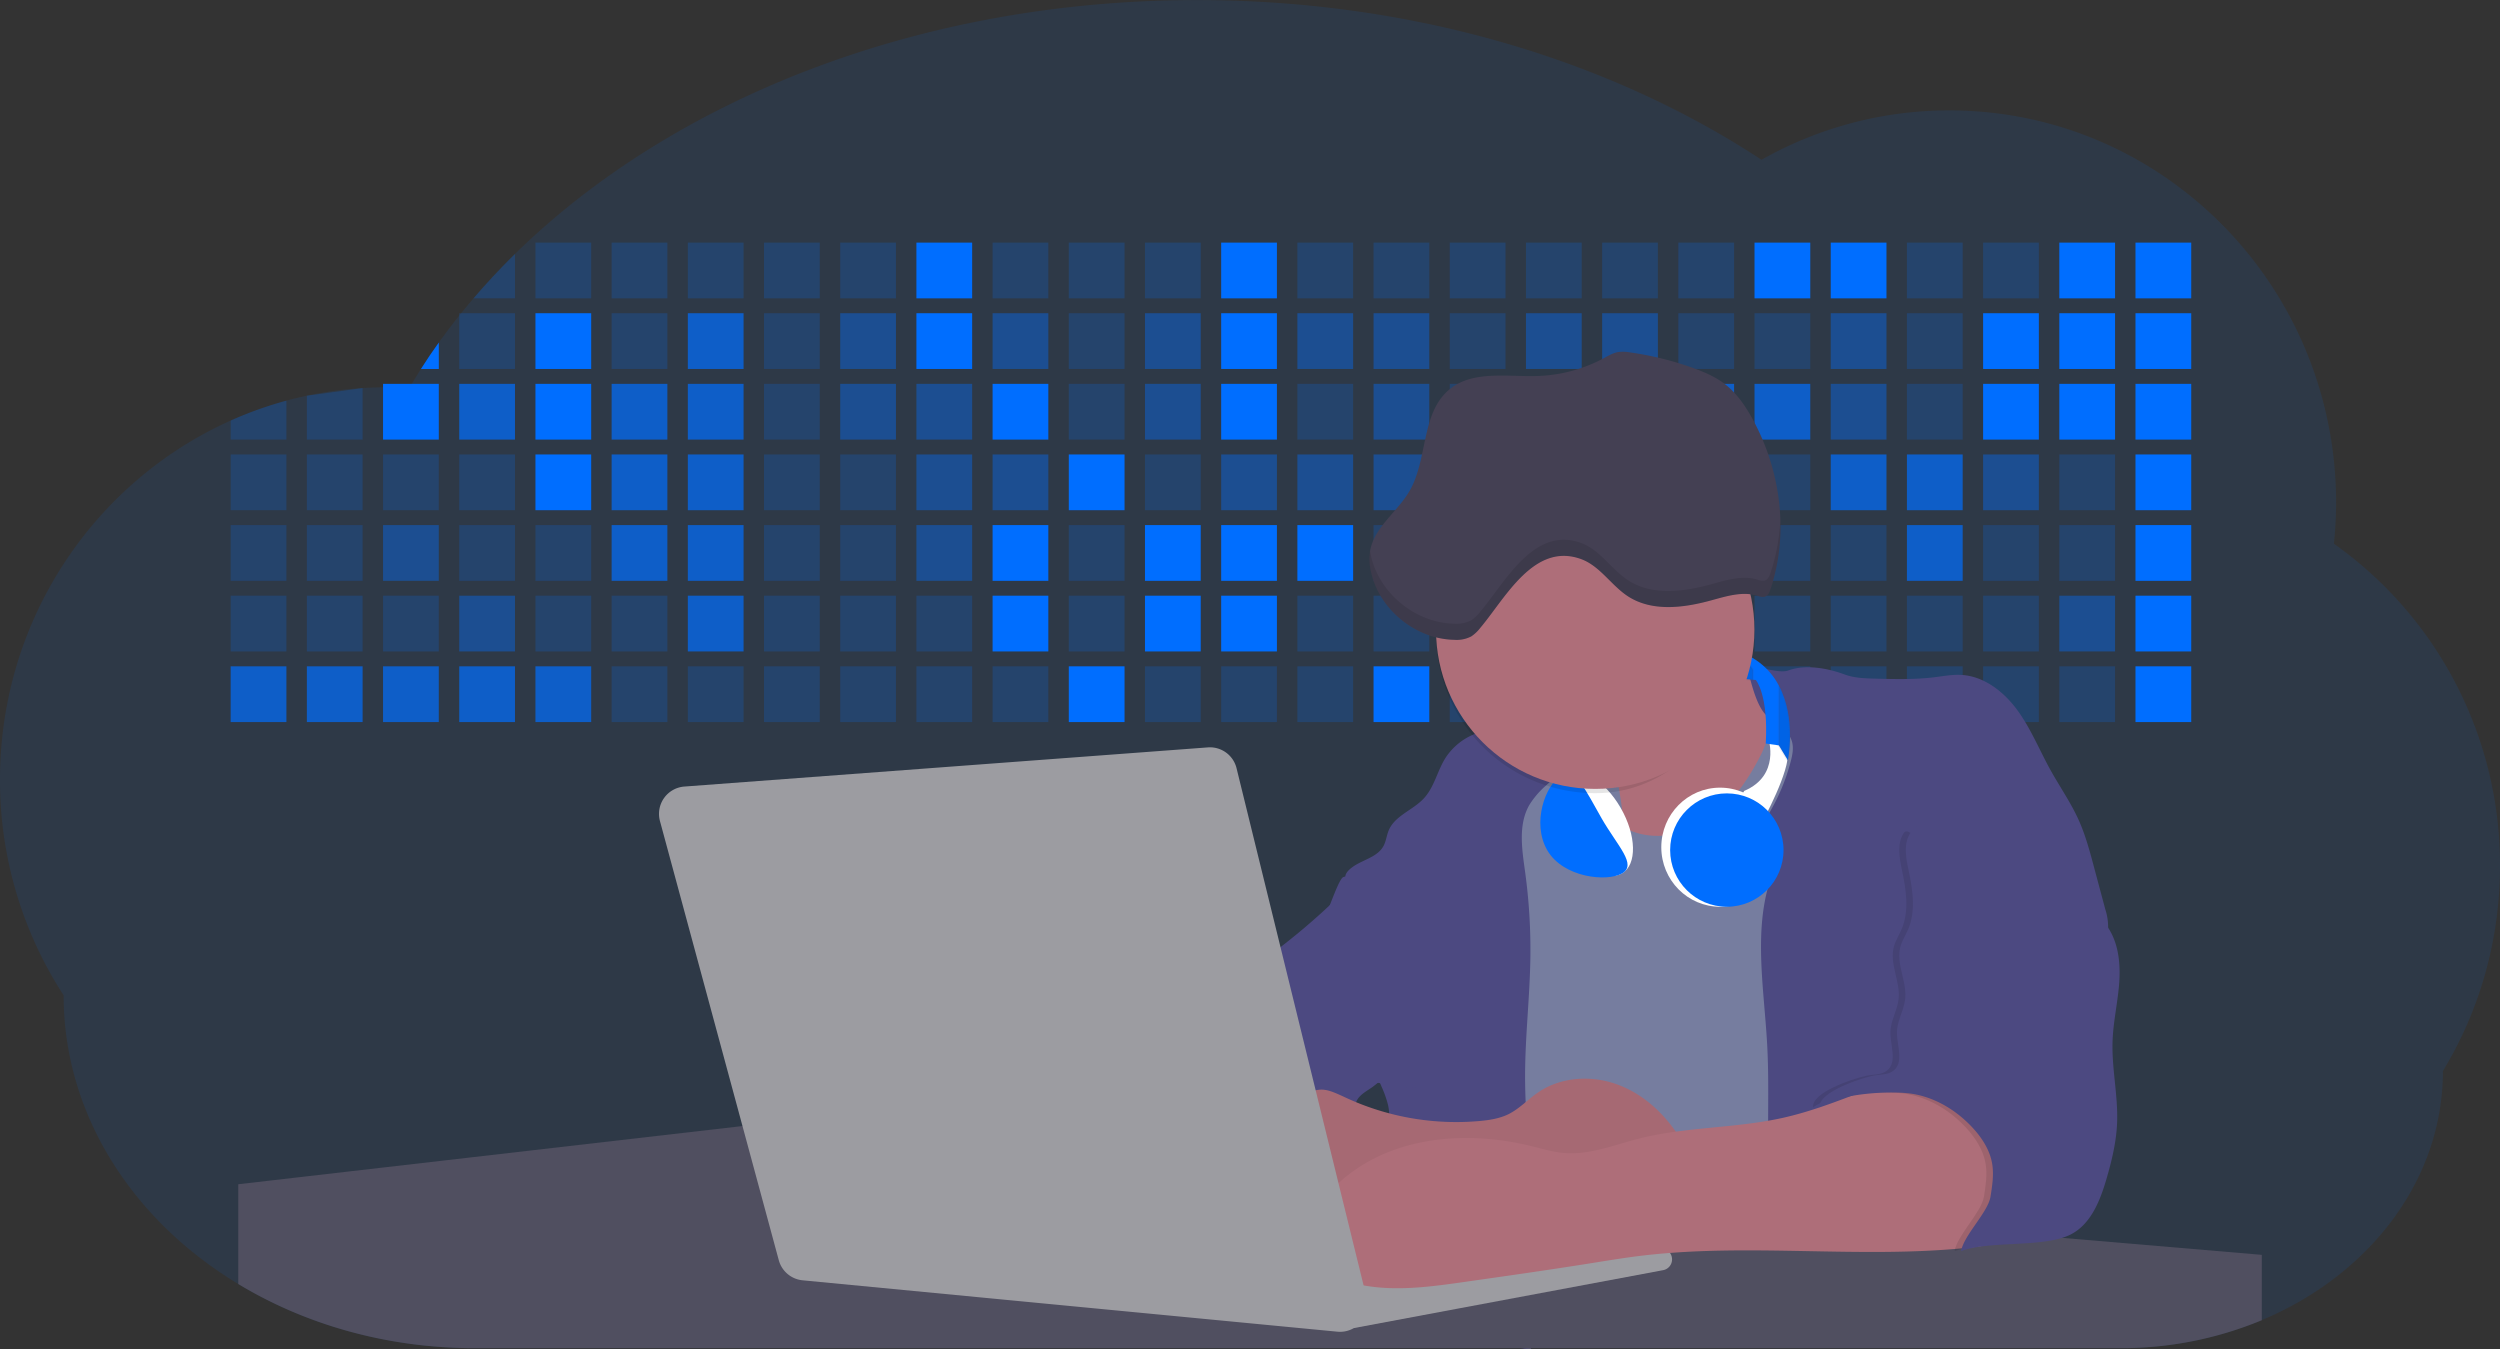 <svg id="aa7bae02-e79e-4d6b-a496-aba15f39787c" data-name="Layer 1" xmlns="http://www.w3.org/2000/svg" width="1144" height="617.32" viewBox="0 0 1144 617.32"><rect x="0" y="0" width="1144" height="617.32" fill="#333333" stroke="none"/><title>developer activity</title><path d="M1172,537.57a181.92,181.92,0,0,1-6.85,49.6,180.06,180.06,0,0,1-19.27,44.28c0,50.1-33.82,93.4-82.91,114a167.3,167.3,0,0,1-64.73,12.8H245.17c-40.25,0-77.55-10.86-108.14-29.36A185.76,185.76,0,0,1,112.2,711c-34-29.22-55.08-69.6-55.08-114.2A180.5,180.5,0,0,1,28,498.08c0-73.36,43.39-136.44,105.55-164.29a174.52,174.52,0,0,1,25.51-9.12q4.63-1.26,9.36-2.26a175.39,175.39,0,0,1,25.51-3.5q4.65-.29,9.35-.33H205c3.46,0,6.89.12,10.3.32l1.12-1.9q2.06-3.44,4.22-6.81,3.9-6.14,8.18-12.1,4.48-6.29,9.35-12.38l.83-1q2.76-3.44,5.64-6.8,9-10.49,19-20.35c72.11-70.68,185.08-116.18,312.08-116.18,98.82,0,189.15,27.55,258.34,73.07A174.18,174.18,0,0,1,920,191.86c97.74,0,177,80.37,177,179.51a184.9,184.9,0,0,1-1,18.78A180,180,0,0,1,1172,537.57Z" transform="translate(-28 -141.34)" fill="#006eff" opacity="0.1"/><path d="M263.66,257.52v20.35h-19Q253.59,267.39,263.66,257.52Z" transform="translate(-28 -141.34)" fill="#006eff" opacity="0.2"/><rect x="245.02" y="111.02" width="25.51" height="25.51" fill="#006eff" opacity="0.2"/><rect x="279.88" y="111.02" width="25.51" height="25.51" fill="#006eff" opacity="0.2"/><rect x="314.75" y="111.02" width="25.51" height="25.51" fill="#006eff" opacity="0.2"/><rect x="349.61" y="111.02" width="25.51" height="25.51" fill="#006eff" opacity="0.2"/><rect x="384.48" y="111.02" width="25.51" height="25.51" fill="#006eff" opacity="0.2"/><rect x="419.35" y="111.02" width="25.51" height="25.51" fill="#006eff"/><rect x="454.21" y="111.02" width="25.51" height="25.51" fill="#006eff" opacity="0.2"/><rect x="489.08" y="111.02" width="25.51" height="25.51" fill="#006eff" opacity="0.2"/><rect x="523.94" y="111.02" width="25.51" height="25.51" fill="#006eff" opacity="0.2"/><rect x="558.81" y="111.02" width="25.51" height="25.51" fill="#006eff"/><rect x="593.68" y="111.02" width="25.51" height="25.51" fill="#006eff" opacity="0.2"/><rect x="628.54" y="111.02" width="25.51" height="25.51" fill="#006eff" opacity="0.2"/><rect x="663.41" y="111.02" width="25.51" height="25.51" fill="#006eff" opacity="0.2"/><rect x="698.28" y="111.02" width="25.51" height="25.51" fill="#006eff" opacity="0.2"/><rect x="733.14" y="111.02" width="25.51" height="25.51" fill="#006eff" opacity="0.2"/><rect x="768.01" y="111.02" width="25.51" height="25.51" fill="#006eff" opacity="0.2"/><rect x="802.87" y="111.02" width="25.51" height="25.51" fill="#006eff"/><rect x="837.74" y="111.02" width="25.51" height="25.51" fill="#006eff"/><rect x="872.61" y="111.02" width="25.51" height="25.51" fill="#006eff" opacity="0.2"/><rect x="907.47" y="111.02" width="25.51" height="25.51" fill="#006eff" opacity="0.2"/><rect x="942.34" y="111.02" width="25.51" height="25.51" fill="#006eff"/><rect x="977.2" y="111.02" width="25.51" height="25.51" fill="#006eff"/><path d="M228.8,298.08v12.1h-8.18Q224.52,304,228.8,298.08Z" transform="translate(-28 -141.34)" fill="#006eff"/><rect x="210.15" y="143.33" width="25.51" height="25.51" fill="#006eff" opacity="0.2"/><rect x="245.02" y="143.33" width="25.51" height="25.51" fill="#006eff"/><rect x="279.88" y="143.33" width="25.51" height="25.51" fill="#006eff" opacity="0.2"/><rect x="314.75" y="143.33" width="25.51" height="25.51" fill="#006eff" opacity="0.7"/><rect x="349.61" y="143.33" width="25.51" height="25.51" fill="#006eff" opacity="0.2"/><rect x="384.48" y="143.33" width="25.51" height="25.51" fill="#006eff" opacity="0.4"/><rect x="419.35" y="143.33" width="25.51" height="25.51" fill="#006eff"/><rect x="454.21" y="143.33" width="25.51" height="25.51" fill="#006eff" opacity="0.4"/><rect x="489.08" y="143.33" width="25.51" height="25.51" fill="#006eff" opacity="0.2"/><rect x="523.94" y="143.33" width="25.51" height="25.51" fill="#006eff" opacity="0.4"/><rect x="558.81" y="143.33" width="25.51" height="25.51" fill="#006eff"/><rect x="593.68" y="143.33" width="25.51" height="25.51" fill="#006eff" opacity="0.4"/><rect x="628.54" y="143.33" width="25.51" height="25.51" fill="#006eff" opacity="0.4"/><rect x="663.41" y="143.33" width="25.51" height="25.51" fill="#006eff" opacity="0.2"/><rect x="698.28" y="143.33" width="25.51" height="25.51" fill="#006eff" opacity="0.4"/><rect x="733.14" y="143.33" width="25.51" height="25.51" fill="#006eff" opacity="0.4"/><rect x="768.01" y="143.33" width="25.51" height="25.51" fill="#006eff" opacity="0.2"/><rect x="802.87" y="143.33" width="25.51" height="25.51" fill="#006eff" opacity="0.2"/><rect x="837.74" y="143.33" width="25.51" height="25.51" fill="#006eff" opacity="0.4"/><rect x="872.61" y="143.33" width="25.51" height="25.51" fill="#006eff" opacity="0.2"/><rect x="907.47" y="143.33" width="25.51" height="25.51" fill="#006eff"/><rect x="942.34" y="143.33" width="25.51" height="25.51" fill="#006eff"/><rect x="977.2" y="143.33" width="25.51" height="25.51" fill="#006eff"/><path d="M159.06,324.67V342.5H133.55v-8.71A174.52,174.52,0,0,1,159.06,324.67Z" transform="translate(-28 -141.34)" fill="#006eff" opacity="0.2"/><polygon points="165.93 177.57 165.93 201.16 140.42 201.16 140.42 181.07 165.93 177.57" fill="#006eff" opacity="0.2"/><rect x="175.28" y="175.65" width="25.51" height="25.51" fill="#006eff"/><rect x="210.15" y="175.65" width="25.51" height="25.51" fill="#006eff" opacity="0.7"/><rect x="245.02" y="175.65" width="25.51" height="25.51" fill="#006eff"/><rect x="279.88" y="175.65" width="25.51" height="25.51" fill="#006eff" opacity="0.7"/><rect x="314.75" y="175.65" width="25.51" height="25.51" fill="#006eff" opacity="0.7"/><rect x="349.61" y="175.65" width="25.51" height="25.51" fill="#006eff" opacity="0.2"/><rect x="384.48" y="175.65" width="25.51" height="25.51" fill="#006eff" opacity="0.4"/><rect x="419.35" y="175.65" width="25.51" height="25.51" fill="#006eff" opacity="0.4"/><rect x="454.21" y="175.65" width="25.51" height="25.51" fill="#006eff"/><rect x="489.08" y="175.65" width="25.51" height="25.51" fill="#006eff" opacity="0.2"/><rect x="523.94" y="175.65" width="25.51" height="25.51" fill="#006eff" opacity="0.4"/><rect x="558.81" y="175.65" width="25.51" height="25.51" fill="#006eff"/><rect x="593.68" y="175.65" width="25.51" height="25.51" fill="#006eff" opacity="0.2"/><rect x="628.54" y="175.65" width="25.51" height="25.51" fill="#006eff" opacity="0.4"/><rect x="663.41" y="175.65" width="25.51" height="25.51" fill="#006eff" opacity="0.2"/><rect x="698.28" y="175.65" width="25.51" height="25.51" fill="#006eff"/><rect x="733.14" y="175.65" width="25.51" height="25.51" fill="#006eff" opacity="0.2"/><rect x="768.01" y="175.65" width="25.51" height="25.51" fill="#006eff" opacity="0.7"/><rect x="802.87" y="175.65" width="25.51" height="25.51" fill="#006eff" opacity="0.7"/><rect x="837.74" y="175.65" width="25.51" height="25.51" fill="#006eff" opacity="0.4"/><rect x="872.61" y="175.65" width="25.51" height="25.51" fill="#006eff" opacity="0.2"/><rect x="907.47" y="175.65" width="25.51" height="25.51" fill="#006eff"/><rect x="942.34" y="175.65" width="25.51" height="25.51" fill="#006eff"/><rect x="977.2" y="175.65" width="25.51" height="25.51" fill="#006eff"/><rect x="105.55" y="207.96" width="25.51" height="25.51" fill="#006eff" opacity="0.2"/><rect x="140.42" y="207.96" width="25.51" height="25.51" fill="#006eff" opacity="0.2"/><rect x="175.28" y="207.96" width="25.51" height="25.51" fill="#006eff" opacity="0.2"/><rect x="210.15" y="207.96" width="25.51" height="25.51" fill="#006eff" opacity="0.2"/><rect x="245.02" y="207.96" width="25.51" height="25.51" fill="#006eff"/><rect x="279.88" y="207.96" width="25.51" height="25.51" fill="#006eff" opacity="0.7"/><rect x="314.75" y="207.96" width="25.51" height="25.51" fill="#006eff" opacity="0.7"/><rect x="349.61" y="207.96" width="25.51" height="25.51" fill="#006eff" opacity="0.2"/><rect x="384.48" y="207.96" width="25.51" height="25.51" fill="#006eff" opacity="0.2"/><rect x="419.35" y="207.96" width="25.51" height="25.51" fill="#006eff" opacity="0.4"/><rect x="454.21" y="207.96" width="25.51" height="25.51" fill="#006eff" opacity="0.4"/><rect x="489.08" y="207.96" width="25.51" height="25.51" fill="#006eff"/><rect x="523.94" y="207.96" width="25.51" height="25.51" fill="#006eff" opacity="0.2"/><rect x="558.81" y="207.96" width="25.51" height="25.51" fill="#006eff" opacity="0.4"/><rect x="593.68" y="207.96" width="25.51" height="25.51" fill="#006eff" opacity="0.4"/><rect x="628.54" y="207.96" width="25.51" height="25.51" fill="#006eff" opacity="0.4"/><rect x="663.41" y="207.96" width="25.51" height="25.51" fill="#006eff" opacity="0.4"/><rect x="698.28" y="207.96" width="25.51" height="25.51" fill="#006eff" opacity="0.2"/><rect x="733.14" y="207.96" width="25.51" height="25.51" fill="#006eff" opacity="0.2"/><rect x="768.01" y="207.96" width="25.51" height="25.51" fill="#006eff" opacity="0.2"/><rect x="802.87" y="207.96" width="25.51" height="25.51" fill="#006eff" opacity="0.2"/><rect x="837.74" y="207.96" width="25.51" height="25.51" fill="#006eff" opacity="0.7"/><rect x="872.61" y="207.96" width="25.51" height="25.51" fill="#006eff" opacity="0.7"/><rect x="907.47" y="207.96" width="25.51" height="25.51" fill="#006eff" opacity="0.4"/><rect x="942.34" y="207.96" width="25.51" height="25.51" fill="#006eff" opacity="0.2"/><rect x="977.2" y="207.96" width="25.51" height="25.51" fill="#006eff"/><rect x="105.55" y="240.28" width="25.51" height="25.51" fill="#006eff" opacity="0.2"/><rect x="140.42" y="240.28" width="25.51" height="25.51" fill="#006eff" opacity="0.2"/><rect x="175.28" y="240.28" width="25.51" height="25.51" fill="#006eff" opacity="0.4"/><rect x="210.15" y="240.28" width="25.51" height="25.51" fill="#006eff" opacity="0.2"/><rect x="245.02" y="240.28" width="25.51" height="25.51" fill="#006eff" opacity="0.2"/><rect x="279.88" y="240.28" width="25.51" height="25.51" fill="#006eff" opacity="0.7"/><rect x="314.75" y="240.28" width="25.51" height="25.51" fill="#006eff" opacity="0.7"/><rect x="349.61" y="240.28" width="25.51" height="25.51" fill="#006eff" opacity="0.2"/><rect x="384.48" y="240.28" width="25.51" height="25.51" fill="#006eff" opacity="0.2"/><rect x="419.35" y="240.28" width="25.51" height="25.51" fill="#006eff" opacity="0.4"/><rect x="454.21" y="240.28" width="25.51" height="25.51" fill="#006eff"/><rect x="489.08" y="240.28" width="25.51" height="25.51" fill="#006eff" opacity="0.2"/><rect x="523.94" y="240.28" width="25.51" height="25.51" fill="#006eff"/><rect x="558.81" y="240.28" width="25.51" height="25.51" fill="#006eff"/><rect x="593.68" y="240.28" width="25.51" height="25.51" fill="#006eff"/><rect x="628.54" y="240.28" width="25.51" height="25.51" fill="#006eff" opacity="0.2"/><rect x="663.41" y="240.28" width="25.51" height="25.51" fill="#006eff"/><rect x="698.28" y="240.28" width="25.51" height="25.51" fill="#006eff" opacity="0.2"/><rect x="733.14" y="240.28" width="25.51" height="25.51" fill="#006eff" opacity="0.2"/><rect x="768.01" y="240.28" width="25.51" height="25.51" fill="#006eff" opacity="0.2"/><rect x="802.87" y="240.28" width="25.51" height="25.51" fill="#006eff" opacity="0.2"/><rect x="837.74" y="240.28" width="25.51" height="25.51" fill="#006eff" opacity="0.2"/><rect x="872.61" y="240.28" width="25.51" height="25.51" fill="#006eff" opacity="0.7"/><rect x="907.47" y="240.28" width="25.51" height="25.51" fill="#006eff" opacity="0.2"/><rect x="942.34" y="240.28" width="25.51" height="25.51" fill="#006eff" opacity="0.2"/><rect x="977.2" y="240.28" width="25.51" height="25.51" fill="#006eff"/><rect x="105.55" y="272.59" width="25.51" height="25.51" fill="#006eff" opacity="0.2"/><rect x="140.42" y="272.59" width="25.51" height="25.51" fill="#006eff" opacity="0.2"/><rect x="175.28" y="272.59" width="25.51" height="25.51" fill="#006eff" opacity="0.2"/><rect x="210.15" y="272.59" width="25.51" height="25.51" fill="#006eff" opacity="0.4"/><rect x="245.02" y="272.59" width="25.51" height="25.51" fill="#006eff" opacity="0.2"/><rect x="279.88" y="272.59" width="25.51" height="25.51" fill="#006eff" opacity="0.2"/><rect x="314.75" y="272.59" width="25.51" height="25.51" fill="#006eff" opacity="0.7"/><rect x="349.61" y="272.59" width="25.51" height="25.51" fill="#006eff" opacity="0.2"/><rect x="384.48" y="272.59" width="25.51" height="25.51" fill="#006eff" opacity="0.2"/><rect x="419.35" y="272.59" width="25.51" height="25.51" fill="#006eff" opacity="0.2"/><rect x="454.21" y="272.59" width="25.51" height="25.51" fill="#006eff"/><rect x="489.08" y="272.59" width="25.51" height="25.51" fill="#006eff" opacity="0.2"/><rect x="523.94" y="272.59" width="25.51" height="25.51" fill="#006eff"/><rect x="558.81" y="272.59" width="25.51" height="25.51" fill="#006eff"/><rect x="593.68" y="272.59" width="25.51" height="25.51" fill="#006eff" opacity="0.2"/><rect x="628.54" y="272.59" width="25.51" height="25.51" fill="#006eff" opacity="0.2"/><rect x="663.41" y="272.59" width="25.51" height="25.51" fill="#006eff" opacity="0.2"/><rect x="698.28" y="272.59" width="25.51" height="25.51" fill="#006eff" opacity="0.2"/><rect x="733.14" y="272.59" width="25.51" height="25.51" fill="#006eff" opacity="0.2"/><rect x="768.01" y="272.59" width="25.51" height="25.51" fill="#006eff" opacity="0.2"/><rect x="802.87" y="272.59" width="25.51" height="25.51" fill="#006eff" opacity="0.2"/><rect x="837.74" y="272.59" width="25.51" height="25.51" fill="#006eff" opacity="0.2"/><rect x="872.61" y="272.59" width="25.51" height="25.51" fill="#006eff" opacity="0.2"/><rect x="907.47" y="272.59" width="25.51" height="25.51" fill="#006eff" opacity="0.2"/><rect x="942.34" y="272.59" width="25.51" height="25.51" fill="#006eff" opacity="0.4"/><rect x="977.2" y="272.59" width="25.51" height="25.51" fill="#006eff"/><rect x="105.55" y="304.91" width="25.51" height="25.51" fill="#006eff" opacity="0.7"/><rect x="140.42" y="304.91" width="25.51" height="25.51" fill="#006eff" opacity="0.7"/><rect x="175.28" y="304.91" width="25.51" height="25.51" fill="#006eff" opacity="0.7"/><rect x="210.15" y="304.91" width="25.51" height="25.51" fill="#006eff" opacity="0.7"/><rect x="245.02" y="304.91" width="25.51" height="25.51" fill="#006eff" opacity="0.7"/><rect x="279.88" y="304.91" width="25.51" height="25.51" fill="#006eff" opacity="0.2"/><rect x="314.75" y="304.91" width="25.51" height="25.51" fill="#006eff" opacity="0.2"/><rect x="349.61" y="304.91" width="25.51" height="25.51" fill="#006eff" opacity="0.2"/><rect x="384.48" y="304.91" width="25.51" height="25.51" fill="#006eff" opacity="0.2"/><rect x="419.35" y="304.91" width="25.51" height="25.51" fill="#006eff" opacity="0.2"/><rect x="454.21" y="304.91" width="25.51" height="25.51" fill="#006eff" opacity="0.2"/><rect x="489.08" y="304.91" width="25.51" height="25.51" fill="#006eff"/><rect x="523.94" y="304.91" width="25.51" height="25.51" fill="#006eff" opacity="0.2"/><rect x="558.81" y="304.91" width="25.51" height="25.51" fill="#006eff" opacity="0.2"/><rect x="593.68" y="304.91" width="25.51" height="25.51" fill="#006eff" opacity="0.2"/><rect x="628.54" y="304.91" width="25.51" height="25.51" fill="#006eff"/><rect x="663.41" y="304.91" width="25.51" height="25.51" fill="#006eff" opacity="0.2"/><rect x="698.28" y="304.91" width="25.51" height="25.51" fill="#006eff" opacity="0.2"/><rect x="733.14" y="304.91" width="25.51" height="25.51" fill="#006eff" opacity="0.2"/><rect x="768.01" y="304.91" width="25.51" height="25.51" fill="#006eff" opacity="0.2"/><rect x="802.87" y="304.91" width="25.51" height="25.51" fill="#006eff" opacity="0.2"/><rect x="837.74" y="304.91" width="25.51" height="25.51" fill="#006eff" opacity="0.2"/><rect x="872.61" y="304.91" width="25.51" height="25.51" fill="#006eff" opacity="0.2"/><rect x="907.47" y="304.91" width="25.51" height="25.51" fill="#006eff" opacity="0.2"/><rect x="942.34" y="304.91" width="25.51" height="25.51" fill="#006eff" opacity="0.2"/><rect x="977.2" y="304.91" width="25.51" height="25.51" fill="#006eff"/><circle cx="734.52" cy="363.89" r="34.87" fill="#767d9f"/><path d="M760.71,460.87q5.22,22.78,8.86,45.9c.73,4.58,1.38,9.41-.28,13.74-1.39,3.61-4.22,6.43-6.44,9.59s-3.9,7.21-2.55,10.83,5.29,5.6,9.05,6.62c10.76,2.9,22.23.79,32.94-2.35a53.29,53.29,0,0,0,13.81-5.72c4.54-2.88,8.26-6.88,11.68-11,15.61-18.93,25.83-41.65,35.45-64.23a39.12,39.12,0,0,1-33.11-13.34c-3.94-4.63-6.83-11.08-4.61-16.74-6.51,3.57-14.24,3.81-21.25,6.25a75.49,75.49,0,0,0-12.5,6.15q-7.18,4.15-14.28,8.46C772.07,458.29,767,461.19,760.71,460.87Z" transform="translate(-28 -141.34)" fill="#ae6e79"/><path d="M833.64,487.05c-6.11,11.89-14.06,23.32-25.41,30.4s-26.63,9-38,2c-5.6-3.42-9.84-8.62-14.73-13s-11-8.13-17.57-7.56c-7.24.63-12.91,6.28-17.76,11.69-7.36,8.22-14.47,16.79-19.68,26.52-10,18.7-12.37,40.56-11.93,61.76s3.51,42.29,3.58,63.49c.1,26.08-4.32,51.95-8.79,77.64,41.1-5.06,82.25,6,123.44,10.19,26.36,2.71,52.92,2.65,79.42,2.58,4.66,0,9.62-.12,13.5-2.7a18.2,18.2,0,0,0,5.59-6.64c3.66-6.75,5.13-14.45,6.15-22.06,2.59-19.22,2.67-38.68,2.74-58.08.18-47,.35-94.17-5.62-140.8-1.47-11.47-3.35-23-7.75-33.73s-11.58-20.6-21.62-26.35c-6.45-3.7-21.4-10.14-29-6.41C841.67,460.15,837.73,479.09,833.64,487.05Z" transform="translate(-28 -141.34)" fill="#767d9f"/><path d="M836.68,619.77c-1.55-29-7.86-59.95,5.57-85.69,3.3-6.32-8.54-14.21-4.88-20.33a92.08,92.08,0,0,0,10.06-23.93c.76-2.89,1.37-5.95.65-8.85-1.33-5.29-6.56-8.44-11-11.66-4.9-3.56-7.42-14.41-9-20.28s12.57,1.2,18.26-.89c7.9-2.89,17.94-1.07,25.82,1.86,4.4,1.62,9.18,1.76,13.87,1.88,9.11.24,18.25.47,27.29-.65,4.06-.51,8.13-1.28,12.21-1.05,10.41.59,19.46,7.71,25.62,16.13s10.08,18.23,15.13,27.35c4.21,7.6,9.23,14.78,12.82,22.69,3.18,7,5.19,14.52,7.18,22l5.13,19.19a25.58,25.58,0,0,1,1.26,8.51c-.26,3.07-1.62,5.93-3,8.66A164.12,164.12,0,0,1,971,603.2c-10.79,13.23-23.89,25.16-30.3,41-2.5,6.17-3.89,12.73-5.16,19.27a707.94,707.94,0,0,0-10.9,79.15,174.2,174.2,0,0,0-36.52-12.21,177.61,177.61,0,0,0-19-3c-5.59-.58-12.8.52-18.12-1-8.9-2.53-9.88-17.58-11.23-25.46-2.16-12.55-2.59-25.32-2.67-38C837,648.53,837.45,634.14,836.68,619.77Z" transform="translate(-28 -141.34)" fill="#4c4981"/><path d="M641.23,565.54c4.21,24,8.85,48.07,18,70.62-.23.22-.46.42-.69.62-.81.69-1.65,1.34-2.53,2-2.05,1.44-4.3,2.66-6,4.54a8,8,0,0,0-1.5,2.45,5.48,5.48,0,0,0,0,4.47c-4.77,2.11-10.31,1.46-15.66,1.26-4.61-.17-9.08,0-12.78,2.53-5.14,3.54-6.69,10.34-7.52,16.52q-.46,3.38-.79,6.77-.32,3.15-.52,6.32a188.61,188.61,0,0,0-.19,21q.08,1.92.21,3.84c-16.34-.39-31.23-8.91-45.32-17.19-3.22-1.89-6.54-3.88-8.63-7A15.8,15.8,0,0,1,555,674c0-.51.09-1,.16-1.52a41.58,41.58,0,0,1,2.29-8.68,107.2,107.2,0,0,1,19.19-32.65c3.58-4.18,7.61-8.27,9.28-13.52.73-2.29,1-4.72,1.74-7,3.32-9.88,15.3-14.55,19.4-24.14,1-2.29,1.46-4.8,2.7-7a17.63,17.63,0,0,1,4.25-4.75c.73-.61,1.49-1.2,2.24-1.79q10.54-8.26,20.31-17.45,1.82-1.71,3.6-3.46A59.48,59.48,0,0,0,641.23,565.54Z" transform="translate(-28 -141.34)" fill="#4c4981"/><path d="M742,494.56c-1.44,1.52-3,2.95-4.53,4.37l-.41.37-1.62,1.5a39,39,0,0,0-7.55,8.79l-.17.28c-5.1,9.13-3.21,20.37-1.79,30.74a261.55,261.55,0,0,1,2.37,39c-.26,18-2.38,35.88-2.42,53.86,0,4.08.09,8.15.27,12.23.29,6.63.79,13.25,1.39,19.87.65,7.26,1.43,14.51,2.16,21.76.58,5.61,1.13,11.21,1.59,16.81.23,2.9.45,5.79.63,8.69.21,3.4.38,6.81.48,10.21h0c.07,2.16.11,4.31.11,6.47,0,1.23,0,2.45,0,3.67q0,3.51-.19,7-.2,4.49-.61,9c-.31,3.27-.86,6.84-3.16,9.14-.14.14-.29.27-.44.4l-3.24-.4a332.72,332.72,0,0,0-67.3-1.2c.49-3.38.94-6.75,1.38-10.14.2-1.6.4-3.21.59-4.82q.33-2.76.63-5.52c.23-2,.44-4,.64-6q.78-7.73,1.37-15.47.87-11.29,1.32-22.62.22-5.41.34-10.83.17-6.72.16-13.45,0-6.54-.11-13.1c0-1.44-.06-2.88-.18-4.31a27.35,27.35,0,0,0-.53-3.83,49.87,49.87,0,0,0-3-8.48c-.22-.52-.43-1-.64-1.55-.12-.27-.23-.55-.34-.82,5.76-5.13,9.86-12,13.8-18.76,6.39-10.89,12.93-22.26,14-34.84s-5.18-26.71-17.2-30.55c-3.27-1-6.73-1.28-10.1-1.87-3.18-.56-9.81-1.83-13.49-4.11q-3,3.08-6,6.05a22.15,22.15,0,0,1,2.17-8.71l1.42.07a2.71,2.71,0,0,1-.16-1c0-1.07.74-2.28,2.32-3.62,4.71-4,12.12-4.89,15.09-10.3,1.24-2.25,1.45-4.93,2.45-7.29,2.87-6.73,11.11-9.21,16.07-14.59s6.2-13,10.21-19a28.62,28.62,0,0,1,12-10c.4-.19.81-.38,1.22-.55,8.3-3.55,18.16-4.36,26.76-4.34,3.34,0,12,.1,16.24,1.79a5.32,5.32,0,0,1,1.85,1.13C752.37,480.61,745.34,491,742,494.56Z" transform="translate(-28 -141.34)" fill="#4c4981"/><path d="M642.72,542.69a60.88,60.88,0,0,1,46.74,4.87c7.2,4,13.66,9.58,17.62,16.78,5.95,10.8,5.69,23.82,5.27,36.15-.21,6.17-.48,12.56-3.2,18.1C706,625,700.06,629.4,694,633a42.24,42.24,0,0,1-12.32,5.33c-6.72,1.46-13.7.22-20.47-1-7.36-1.36-15.26-3-20.37-8.48-3-3.18-4.64-7.31-6.26-11.35q-3.49-8.75-7-17.48c-4.05-10.11-5.42-18.52-.07-28.37,2.43-4.49,5.4-8.69,7.8-13.21C636.51,556.14,640.81,543.28,642.72,542.69Z" transform="translate(-28 -141.34)" fill="#4c4981"/><path d="M1063,715.56v29.9a167.3,167.3,0,0,1-64.73,12.8H728.58c-.14.14-.29.27-.44.4l-3.24-.4H245.17c-40.25,0-77.55-10.86-108.14-29.36V683.25l230.72-26.63.18,0L502.29,668l34.77,3,18.06,1.53,37.38,3.17,19.23,1.63,28,2.38,3.94.33,20.18,1.71L691.23,684l38.5,3.26,64.18,5.45,45.15,3.83,74.14,6.29,14.1,1.19,1.52.13,1.32.11,18.62,1.58,20.44,1.74,2.37.2Z" transform="translate(-28 -141.34)" fill="#504f60"/><polygon points="764 573.12 474.86 523.77 463.65 580.46 596.19 596.33 637 601.44 749.26 579.33 764 573.12" fill="#9c9ca1"/><path d="M642.33,739.94l144.86-27.23a5,5,0,0,1,5.94,4.93h0a5,5,0,0,1-4.09,4.93L647.57,749.06Z" transform="translate(-28 -141.34)" fill="#9c9ca1"/><path d="M705.17,654.31c4.51-.42,9.08-1.13,13.14-3.13,5-2.49,8.89-6.78,13.52-9.94,10.18-7,23.8-7.94,35.47-3.92s21.41,12.63,28.23,22.91c4.53,6.85,7.93,15.59,4.73,23.15a30.51,30.51,0,0,1-4.12,6.44l-8.34,10.9a29,29,0,0,1-5.66,6.09c-3.12,2.27-7,3.2-10.82,3.76-10.15,1.48-20.48.64-30.71,1.32-17.57,1.17-34.73,6.83-52.34,6.64-10.12-.11-20.11-2.15-30-4.19l-43.77-9c-7.62-1.56-16.23-3.84-19.82-10.75-1.61-3.11-1.91-6.71-2.1-10.21-.52-9.64,0-20.36,6.68-27.31,6.28-6.52,16.21-8.58,23.71-13.4,9.18-5.91,12.21-4,21.89.44A120,120,0,0,0,705.17,654.31Z" transform="translate(-28 -141.34)" fill="#ae6e79"/><path d="M705.17,654.31c4.51-.42,9.08-1.13,13.14-3.13,5-2.49,8.89-6.78,13.52-9.94,10.18-7,23.8-7.94,35.47-3.92s21.41,12.63,28.23,22.91c4.53,6.85,7.93,15.59,4.73,23.15a30.51,30.51,0,0,1-4.12,6.44l-8.34,10.9a29,29,0,0,1-5.66,6.09c-3.12,2.27-7,3.2-10.82,3.76-10.15,1.48-20.48.64-30.71,1.32-17.57,1.17-34.73,6.83-52.34,6.64-10.12-.11-20.11-2.15-30-4.19l-43.77-9c-7.62-1.56-16.23-3.84-19.82-10.75-1.61-3.11-1.91-6.71-2.1-10.21-.52-9.64,0-20.36,6.68-27.31,6.28-6.52,16.21-8.58,23.71-13.4,9.18-5.91,12.21-4,21.89.44A120,120,0,0,0,705.17,654.31Z" transform="translate(-28 -141.34)" opacity="0.05"/><path d="M880.94,640.6c-12.28,4.75-24.63,9.52-37.49,12.35-21.56,4.75-44.12,4-65.51,9.43-11.3,2.88-22.53,7.52-34.14,6.58-5.19-.42-10.2-2-15.25-3.2-28.37-7-60.62-4.73-83.66,13.27-7.88,6.15-14.33,13.82-20.18,22a14.7,14.7,0,0,0,5.91,21.88A86.62,86.62,0,0,0,659,730.48c13.13,1.16,26.32-.7,39.38-2.56,19.38-2.75,38.77-5.51,58.1-8.6,6.94-1.11,13.88-2.26,20.86-3.14,50.23-6.35,101.37,1.37,151.73-3.93,5.09-.54,10.27-1.24,14.9-3.41,11.72-5.5,17.52-20,15.1-32.74s-11.76-23.33-23-29.83c-9.42-5.47-19.58-7.68-30.07-10C896.26,634,890.32,637,880.94,640.6Z" transform="translate(-28 -141.34)" fill="#ae6e79"/><path d="M988.67,564.44c5.54,7.26,6.72,17,6.12,26.09s-2.76,18.08-3.08,27.21c-.44,12.52,2.58,25,2.07,37.48-.36,8.73-2.43,17.29-4.88,25.67-2.89,9.89-7.07,20.52-16.2,25.27-12.12,6.31-37.54,2.76-50.29,7.7,1.16-7.23,12.28-17.7,13.44-24.93.8-5,1.61-10.14.75-15.15-1.1-6.39-4.85-12.06-9.3-16.78-7.08-7.51-16.32-13.16-26.47-15s-35-.33-43.12,6.08c-1-6.62,17.6-13,24.14-14.43,3.26-.73,7-.32,9.61-2.39,5-3.92,1.37-11.73,1.61-18,.19-5,3.11-9.58,3.7-14.58,1-8-4.22-16.15-2.17-24,.76-2.9,2.45-5.45,3.62-8.21,3.56-8.45,2-18.09.1-27.07-1.18-5.64-2.33-12,.81-16.81,2.91-4.49,11.17,11.5,16.46,10.76,17.47-2.45,33.28-15.4,47.39-4.8,7.19,5.4,8.13,11,11,18.71C976.77,554.6,984,558.36,988.67,564.44Z" transform="translate(-28 -141.34)" opacity="0.1"/><path d="M991.67,564.44c5.54,7.26,6.72,17,6.12,26.09s-2.76,18.08-3.08,27.21c-.44,12.52,2.58,25,2.07,37.48-.36,8.73-2.43,17.29-4.88,25.67-2.89,9.89-7.07,20.52-16.2,25.27-12.12,6.31-37.54,2.76-50.29,7.7,1.16-7.23,12.28-17.7,13.44-24.93.8-5,1.61-10.14.75-15.15-1.1-6.39-4.85-12.06-9.3-16.78-7.08-7.51-16.32-13.16-26.47-15s-35-.33-43.12,6.08c-1-6.62,17.6-13,24.14-14.43,3.26-.73,7-.32,9.61-2.39,5-3.92,1.37-11.73,1.61-18,.19-5,3.11-9.58,3.7-14.58,1-8-4.22-16.15-2.17-24,.76-2.9,2.45-5.45,3.62-8.21,3.56-8.45,2-18.09.1-27.07-1.18-5.64-2.33-12,.81-16.81,2.91-4.49,8.6-6.19,13.89-6.94a68.42,68.42,0,0,1,50,12.9c7.19,5.4,8.13,11,11,18.71C979.77,554.6,987,558.36,991.67,564.44Z" transform="translate(-28 -141.34)" fill="#4c4981"/><path d="M330,517.06,384.37,718a12.55,12.55,0,0,0,10.91,9.21L640,750.72a12.54,12.54,0,0,0,13.38-15.48L593.84,492.86a12.54,12.54,0,0,0-13.12-9.51L341.13,501.27A12.54,12.54,0,0,0,330,517.06Z" transform="translate(-28 -141.34)" fill="#9c9ca1"/><ellipse cx="787.11" cy="387.68" rx="26.9" ry="27.25" fill="#fff"/><path d="M837.2,479.31s5.67,16.86-11.06,23.95L824,507l10.48,10.34S847.4,493.77,846,485.4C846,485.4,844,476.9,837.2,479.31Z" transform="translate(-28 -141.34)" fill="#fff"/><circle cx="790.2" cy="388.99" r="25.94" fill="#006eff"/><path d="M846.13,489.23l-4.12-6.8-6-.85c1.28-22.39-4.53-29.06-4.53-29.06l-1.35-.13-5.88-.57-11.06-11.48v-3.26c15.54,1.85,24.13,9.23,28.77,17.88C850.16,470.14,846.13,489.23,846.13,489.23Z" transform="translate(-28 -141.34)" fill="#006eff"/><path d="M830.18,448.27v4.12l-5.88-.57-11.06-11.48S830.35,444.17,830.18,448.27Z" transform="translate(-28 -141.34)" stroke="#4c4981" stroke-miterlimit="10" opacity="0.1"/><path d="M846.13,489.23l-4.12-6.8V455C850.16,470.14,846.13,489.23,846.13,489.23Z" transform="translate(-28 -141.34)" stroke="#4c4981" stroke-miterlimit="10" opacity="0.1"/><ellipse cx="757.11" cy="518.2" rx="14.43" ry="26.32" transform="translate(-185.67 306.64) rotate(-30)" fill="#fff"/><path d="M761,516c7.27,12.59,16.19,21,9.29,25s-27,2-34.27-10.6-.67-30,6.23-34S753.72,503.38,761,516Z" transform="translate(-28 -141.34)" fill="#006eff"/><path d="M825.73,425.3c0,40.23-27.53,79-67.76,79a72.85,72.85,0,0,1,0-145.7C798.2,358.64,825.73,385.06,825.73,425.3Z" transform="translate(-28 -141.34)" opacity="0.1"/><circle cx="729.97" cy="288.15" r="72.85" fill="#ae6e79"/><path d="M751.57,397.21c8.67,3.19,13.8,12.15,21.58,17.14,11,7,25.32,5.19,37.88,1.73,7-1.91,14.32-4.24,21.21-2.12a6,6,0,0,0,3.23.46c1.5-.43,2.24-2.09,2.73-3.57,8.52-25.4,4.69-54.17-8.17-77.67-3.32-6.06-7.3-11.92-12.78-16.13-4.32-3.31-9.4-5.48-14.52-7.33a145,145,0,0,0-28.88-7.13,17.94,17.94,0,0,0-5.27-.17c-2.41.39-4.57,1.69-6.72,2.85A68.78,68.78,0,0,1,732,313.38c-14,.53-30-2.77-40.79,6.21-13,10.77-9.76,31.78-18.19,46.4-5.58,9.67-16.34,16.69-18.11,27.7a25.57,25.57,0,0,0,.63,10.07c4.12,16.94,20.52,30.06,38,30.37a14.42,14.42,0,0,0,7.76-1.59,17.55,17.55,0,0,0,4.09-3.89C716.84,415.09,729.94,389.25,751.57,397.21Z" transform="translate(-28 -141.34)" fill="#444053"/><path d="M838.2,403.48c-.49,1.48-1.23,3.14-2.73,3.57a6,6,0,0,1-3.23-.46c-6.89-2.12-14.25.21-21.2,2.12-12.57,3.46-26.92,5.31-37.88-1.73-7.79-5-12.91-14-21.59-17.14-21.63-8-34.73,17.88-46.21,31.44a17.55,17.55,0,0,1-4.09,3.89,14.42,14.42,0,0,1-7.76,1.59c-17.42-.31-33.83-13.43-38-30.37-.23-1-.43-2-.58-3,0,.09,0,.17-.05.26a25.57,25.57,0,0,0,.63,10.07c4.12,16.94,20.53,30.06,38,30.37a14.42,14.42,0,0,0,7.76-1.59,17.55,17.55,0,0,0,4.09-3.89c11.48-13.56,24.58-39.4,46.21-31.44,8.68,3.19,13.8,12.15,21.59,17.14,11,7,25.31,5.19,37.88,1.73,7-1.91,14.31-4.24,21.2-2.12a6,6,0,0,0,3.23.46c1.5-.43,2.24-2.09,2.73-3.57a90.29,90.29,0,0,0,4.48-32.26A88.8,88.8,0,0,1,838.2,403.48Z" transform="translate(-28 -141.34)" opacity="0.1"/></svg>